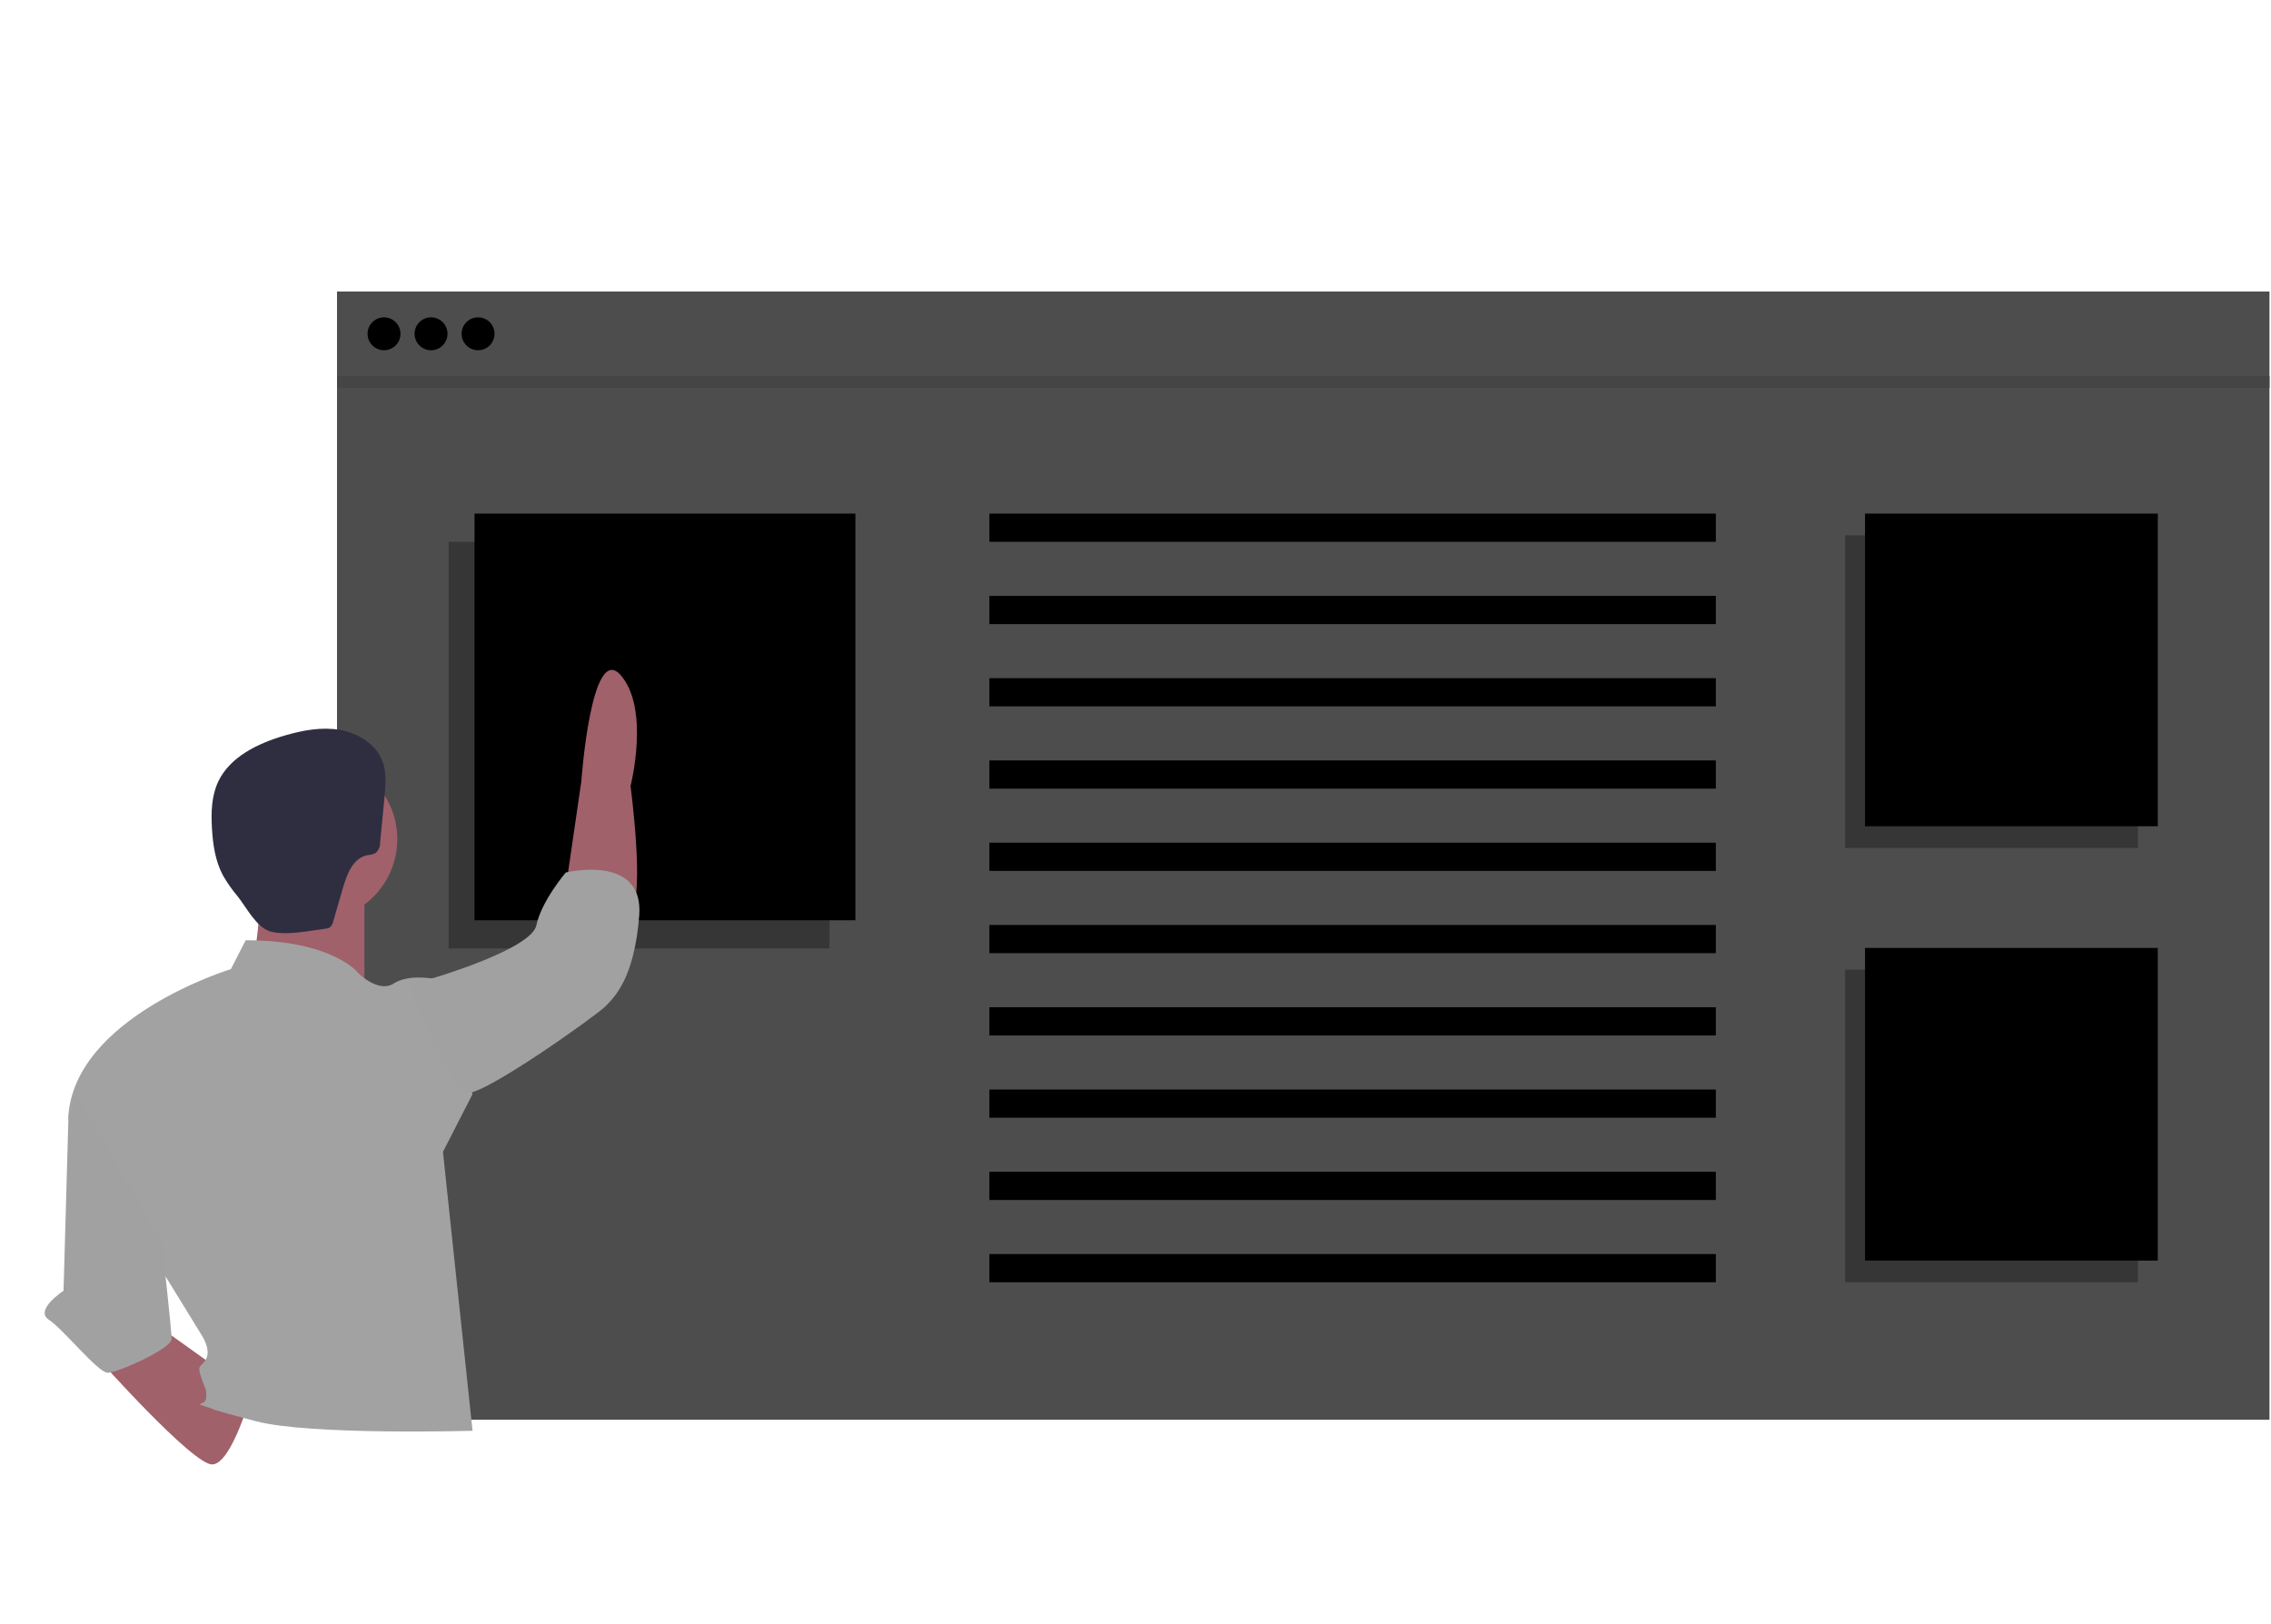 <svg width="966" height="691" viewBox="0 0 966 691" fill="none" xmlns="http://www.w3.org/2000/svg">
<g id="undraw_online_page_cq94 1" clip-path="url(#clip0)">
<path id="Vector" d="M965.353 160.003H143.353V604.003H965.353V160.003Z" fill="#4D4D4D"/>
<path id="Vector_2" d="M965.353 124.003H143.353V165.003H965.353V124.003Z" fill="#4D4D4D"/>
<path id="Vector_3" d="M163.353 149.003C167.219 149.003 170.353 145.869 170.353 142.003C170.353 138.137 167.219 135.003 163.353 135.003C159.487 135.003 156.353 138.137 156.353 142.003C156.353 145.869 159.487 149.003 163.353 149.003Z" fill="black"/>
<path id="Vector_4" d="M183.353 149.003C187.219 149.003 190.353 145.869 190.353 142.003C190.353 138.137 187.219 135.003 183.353 135.003C179.487 135.003 176.353 138.137 176.353 142.003C176.353 145.869 179.487 149.003 183.353 149.003Z" fill="black"/>
<path id="Vector_5" d="M203.353 149.003C207.219 149.003 210.353 145.869 210.353 142.003C210.353 138.137 207.219 135.003 203.353 135.003C199.487 135.003 196.353 138.137 196.353 142.003C196.353 145.869 199.487 149.003 203.353 149.003Z" fill="black"/>
<path id="Vector_6" opacity="0.1" d="M965.353 160.003H143.353V165.003H965.353V160.003Z" fill="black"/>
<path id="Vector_7" opacity="0.3" d="M352.853 230.503H190.853V403.503H352.853V230.503Z" fill="black"/>
<path id="Vector_8" d="M363.853 218.503H201.853V391.503H363.853V218.503Z" fill="black"/>
<g id="Image">
<path id="Vector_9" opacity="0.3" d="M909.396 227.728H784.853V360.728H909.396V227.728Z" fill="black"/>
<path id="Vector_10" d="M917.853 218.503H793.309V351.503H917.853V218.503Z" fill="black"/>
</g>
<path id="Vector_11" opacity="0.3" d="M909.396 412.503H784.853V545.503H909.396V412.503Z" fill="black"/>
<path id="Vector_12" d="M917.853 403.277H793.309V536.277H917.853V403.277Z" fill="black"/>
<g id="Paragraph">
<path id="Vector_13" d="M729.853 218.503H420.853V230.503H729.853V218.503Z" fill="black"/>
<path id="Vector_14" d="M729.853 253.503H420.853V265.503H729.853V253.503Z" fill="black"/>
<path id="Vector_15" d="M729.853 288.503H420.853V300.503H729.853V288.503Z" fill="black"/>
<path id="Vector_16" d="M729.853 323.503H420.853V335.503H729.853V323.503Z" fill="black"/>
</g>
<g id="ParagraphTwo">
<path id="Vector_17" d="M729.853 358.503H420.853V370.503H729.853V358.503Z" fill="black"/>
<path id="Vector_18" d="M729.853 393.503H420.853V405.503H729.853V393.503Z" fill="black"/>
<path id="Vector_19" d="M729.853 428.503H420.853V440.503H729.853V428.503Z" fill="black"/>
<path id="Vector_20" d="M729.853 463.503H420.853V475.503H729.853V463.503Z" fill="black"/>
<path id="Vector_21" d="M729.853 498.503H420.853V510.503H729.853V498.503Z" fill="black"/>
<path id="Vector_22" d="M729.853 533.503H420.853V545.503H729.853V533.503Z" fill="black"/>
</g>
<path id="Vector_23" d="M133.5 392C153.106 392 169 376.33 169 357C169 337.67 153.106 322 133.5 322C113.894 322 98 337.67 98 357C98 376.33 113.894 392 133.5 392Z" fill="#A0616A"/>
<path id="Vector_24" d="M110.803 373C110.803 373 110.804 409.75 104.49 413.833C98.176 417.917 155 422 155 422V375.042L110.803 373Z" fill="#A0616A"/>
<path id="Vector_25" d="M42 578.241C42 578.241 81.839 623 90.226 623C98.613 623 107 592.483 107 592.483L67.161 564L42 578.241Z" fill="#A0616A"/>
<path id="Vector_26" d="M104.512 400L98.219 412.275C98.219 412.275 31.098 432.733 29 475.695L85.634 567.757C85.634 567.757 89.829 573.894 87.732 577.986C85.634 582.077 83.537 580.031 85.634 586.169C87.732 592.306 87.732 590.26 87.732 594.352C87.732 598.444 81.439 596.398 87.732 598.444C94.024 600.489 85.634 598.444 108.707 604.581C131.78 610.719 201 608.673 201 608.673L188.415 490.016L201 465.466L184.219 416.367C184.219 416.367 173.732 414.321 167.439 418.412C161.146 422.504 152.756 414.321 152.756 414.321C152.756 414.321 142.268 400 104.512 400Z" fill="#A2A2A2"/>
<g id="Arm">
<path id="Vector_27" d="M241 375.437L247.279 332.362C247.279 332.362 251.465 272.878 264.023 287.236C276.581 301.594 268.209 334.413 268.209 334.413C268.209 334.413 274.488 381.591 268.209 387.744C261.93 393.898 241 375.437 241 375.437Z" fill="#A0616A"/>
<path id="Vector_28" d="M174 418.092L184.416 416.052C184.416 416.052 226.078 403.816 228.161 393.618C230.244 383.421 240.66 371.184 240.66 371.184C240.66 371.184 273.989 363.026 271.906 389.539C269.823 416.052 261.491 424.21 257.324 428.289C253.158 432.368 207.33 465 198.997 465C190.665 465 174 418.092 174 418.092Z" fill="#A1A1A1"/>
</g>
<path id="Vector_29" d="M33.294 467L29.114 475.211L27.025 549.105C27.025 549.105 14.486 557.316 20.755 561.421C27.025 565.526 41.653 584 45.833 584C50.012 584 73 573.737 73 569.632C73 565.526 68.82 528.579 68.82 528.579L33.294 467Z" fill="#A1A1A1"/>
<path id="Vector_30" d="M138.42 395.098C139.019 395.061 139.604 394.905 140.138 394.638C140.998 393.968 141.569 393.012 141.739 391.957L146.052 377.171C147.688 371.561 150.316 365.008 156.213 363.822C157.449 363.742 158.658 363.431 159.772 362.906C160.418 362.317 160.925 361.6 161.259 360.804C161.592 360.008 161.744 359.152 161.704 358.294L163.552 339.183C164.051 334.016 164.525 328.644 162.663 323.778C159.916 316.6 152.384 311.874 144.6 310.515C136.817 309.156 128.798 310.676 121.222 312.873C109.728 316.205 97.826 321.941 92.833 332.499C89.943 338.612 89.765 345.581 90.151 352.293C90.549 359.205 91.543 366.249 94.824 372.4C96.649 375.579 98.767 378.592 101.153 381.402C104.718 385.866 109.089 394.595 114.988 396.261C121.638 398.139 131.681 395.945 138.42 395.098Z" fill="#2F2E41"/>
</g>
<defs>
<clipPath id="clip0">
<rect width="965.353" height="690.003" fill="white"/>
</clipPath>
</defs>
</svg>
